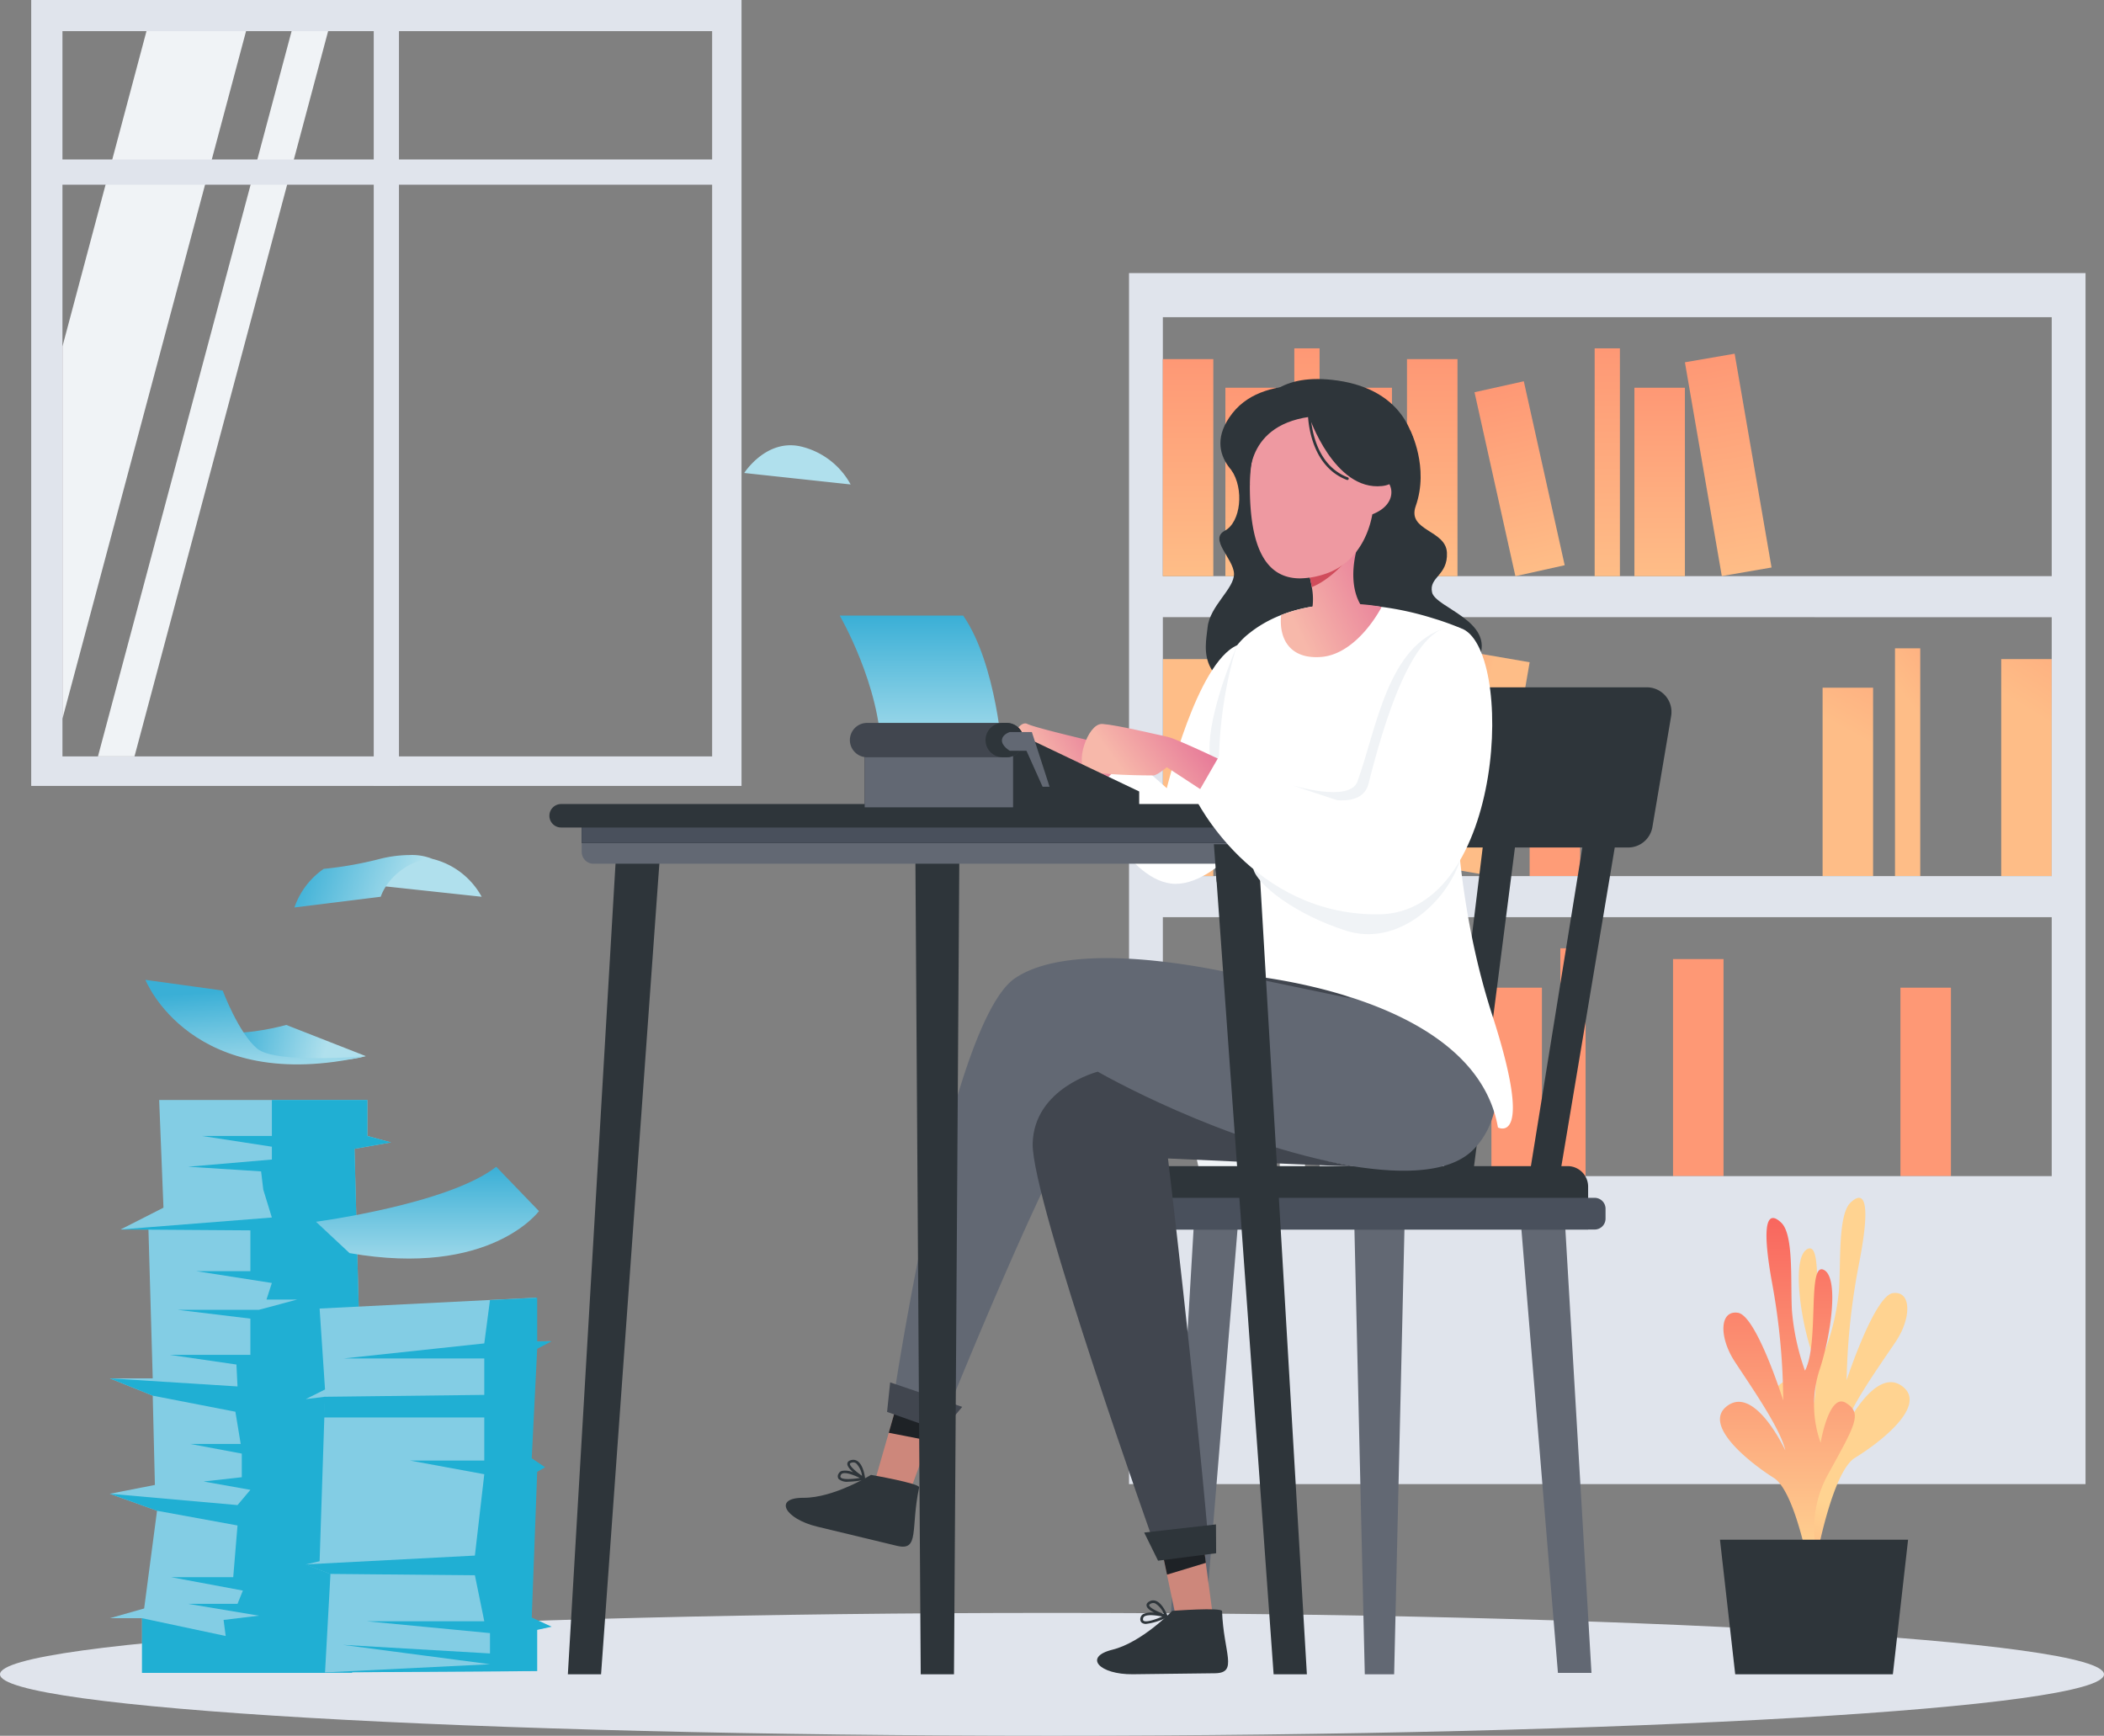 <svg xmlns="http://www.w3.org/2000/svg" xmlns:xlink="http://www.w3.org/1999/xlink" width="410" height="338.286" viewBox="0 0 410 338.286"><rect x="0" y="0" width="410" height="338.286" fill="#808080" stroke="none"/><defs><style>.a{fill:url(#a);}.b{fill:#fe9c77;}.c{fill:url(#b);}.d{fill:url(#j);}.e{fill:url(#k);}.f{fill:#f0f3f6;}.g{fill:url(#s);}.h{fill:#e0e4ec;}.i{fill:#2e353a;}.j{fill:#e9e9e9;}.k{fill:none;}.l{fill:url(#ac);}.m{fill:url(#ad);}.n{fill:#626873;}.o{fill:#cd877b;}.p{fill:#1e2226;}.q{fill:#fff;}.r{fill:#41464f;}.ac,.s{stroke:rgba(0,0,0,0);stroke-miterlimit:10;}.s{fill:url(#af);}.t{fill:#83cde4;}.u{fill:#20afd3;}.v{fill:url(#ag);}.w{fill:url(#ah);}.x{fill:url(#ak);}.y{fill:url(#al);}.z{fill:#49505c;}.aa{fill:url(#ao);}.ab{fill:#d04c5b;}.ac{fill:#ee99a1;}</style><linearGradient id="a" x1="0.5" x2="0.5" y2="1" gradientUnits="objectBoundingBox"><stop offset="0" stop-color="#fe9875"/><stop offset="1" stop-color="#febd87"/></linearGradient><linearGradient id="b" x1="5.909" x2="5.763" xlink:href="#a"/><linearGradient id="j" x1="17.937" y1="1" x2="17.46" y2="2.899" xlink:href="#a"/><linearGradient id="k" x1="10.481" y1="-0.138" x2="11.21" y2="0.855" xlink:href="#a"/><linearGradient id="s" x1="0.866" y1="0.288" x2="0.254" y2="0.5" gradientUnits="objectBoundingBox"><stop offset="0" stop-color="#e57497"/><stop offset="1" stop-color="#f7b8aa"/></linearGradient><linearGradient id="ac" x1="13.243" y1="4.247" x2="13.413" y2="3.374" gradientUnits="objectBoundingBox"><stop offset="0" stop-color="#f9665e"/><stop offset="1" stop-color="#ffd391"/></linearGradient><linearGradient id="ad" x1="0.5" x2="0.5" y2="1" gradientUnits="objectBoundingBox"><stop offset="0" stop-color="#f9665e"/><stop offset="1" stop-color="#ffda95"/></linearGradient><linearGradient id="af" x1="1.268" y1="0.447" x2="0.279" y2="0.945" xlink:href="#s"/><linearGradient id="ag" x1="3.98" y1="22.967" x2="-0.579" y2="6.921" gradientUnits="objectBoundingBox"><stop offset="0" stop-color="#3aafd6"/><stop offset="1" stop-color="#b0e0ed"/></linearGradient><linearGradient id="ah" x1="0.014" y1="0.327" x2="0.892" y2="0.446" xlink:href="#ag"/><linearGradient id="ak" x1="0.312" y1="0.631" x2="0.803" y2="0.674" xlink:href="#ag"/><linearGradient id="al" x1="0.491" y1="0.073" x2="0.609" y2="0.858" xlink:href="#ag"/><linearGradient id="ao" x1="0.5" y1="0" x2="0.5" y2="1" xlink:href="#ag"/></defs><g transform="translate(-130 -374)"><g transform="translate(130 374)"><rect class="a" width="9.839" height="36.727" transform="translate(261.407 75.566)"/><g transform="translate(226.598 126.353)"><rect class="b" width="9.84" height="36.726" transform="translate(71.479 7.675)"/><rect class="c" width="9.838" height="42.301" transform="translate(163.374 2.1)"/><rect class="c" width="9.838" height="42.301" transform="translate(115.796 2.1)"/><rect class="c" width="42.301" height="9.84" transform="translate(54.596 42.729) rotate(-80.219)"/><rect class="c" width="9.84" height="36.727" transform="translate(151.182 7.674)"/><rect class="c" width="9.84" height="36.727" transform="translate(128.566 7.674)"/><rect class="c" width="36.719" height="9.839" transform="translate(94.902 42.264) rotate(-77.456)"/><rect class="c" width="4.92" height="44.401" transform="translate(142.674)"/><rect class="c" width="4.92" height="44.401" transform="translate(84.148)"/><rect class="d" width="9.838" height="42.301" transform="translate(0 2.1)"/></g><g transform="translate(290.63 184.816)"><rect class="e" width="9.839" height="42.301" transform="translate(35.387 2.1)"/><rect class="e" width="9.84" height="42.301" transform="matrix(0.985, -0.17, 0.17, 0.985, 89.544, 2.716)"/><rect class="e" width="9.84" height="36.727" transform="translate(0 7.674)"/><rect class="e" width="9.839" height="36.727" transform="translate(22.617 7.674)"/><rect class="e" width="9.84" height="36.727" transform="translate(79.704 7.674)"/><rect class="e" width="9.84" height="36.725" transform="translate(48.545 8.549) rotate(-12.529)"/><rect class="e" width="4.92" height="44.4" transform="translate(13.429)"/><rect class="e" width="4.92" height="44.4" transform="translate(71.956)"/></g><path class="f" d="M47.289,5.742,11.51,139.736V67.194L27.883,5.742Z" transform="translate(0.66 0.329)"/><path class="f" d="M62.906,5.742,25.175,147.086h-7.12L55.789,5.742Z" transform="translate(1.035 0.329)"/><path class="g" d="M185.385,139.3c-.419,2.095,8.784,4.185,10.248,4.185a6.256,6.256,0,0,0,2.92-.943l6.072,6.383,7.106-3.765L204,137.212s-12.757-2.936-14.431-3.767a.915.915,0,0,0-.417-.1c-1.587,0-3.382,4.035-3.766,5.956" transform="translate(10.623 7.641)"/><path class="h" d="M394.476,286.36H208.085V50.334H394.476Zm-179.8-110.5h0v50.47H387.887v-50.47Zm0-58.463h0v50.47H387.887V117.4Zm0-58.469h0v50.477H387.887V58.935H214.673Z" transform="translate(11.924 2.884)"/><path class="h" d="M410,309.277c0,6.612-91.782,11.972-205,11.972S0,315.889,0,309.277s91.782-11.972,205-11.972,205,5.359,205,11.972" transform="translate(0 17.037)"/><path class="i" d="M122.771,155.616,122.2,163.4,111.13,317.384h-6.471L113.71,163.4l.465-7.785Z" transform="translate(5.998 8.918)"/><path d="M232.785,163.017h-8.49l-.571-7.4h8.6Z" transform="translate(12.821 8.918)"/><rect class="j" width="6.696" height="0.263" transform="translate(51.222 299.513)"/><path class="h" d="M144.168,153.168H5.75V0H144.168ZM11.84,147.416h126.6V6.068H11.84Z" transform="translate(0.33)"/><rect class="h" width="4.916" height="153.168" transform="translate(72.83)"/><rect class="h" width="133.359" height="4.916" transform="translate(8.483 31.078)"/><rect class="k" width="138.418" height="153.168" transform="translate(6.08)"/><g transform="translate(226.598 67.891)"><rect class="a" width="9.838" height="42.302" transform="translate(0 2.1)"/><rect class="a" width="9.838" height="42.302" transform="translate(47.579 2.1)"/><rect class="a" width="9.835" height="42.282" transform="translate(101.735 2.715) rotate(-9.792)"/><rect class="a" width="9.84" height="36.727" transform="translate(12.191 7.675)"/><rect class="a" width="9.839" height="36.727" transform="translate(91.896 7.675)"/><rect class="a" width="9.84" height="36.726" transform="translate(60.736 8.55) rotate(-12.53)"/><rect class="a" width="4.92" height="44.402" transform="translate(25.621)"/><rect class="a" width="4.92" height="44.402" transform="translate(84.148)"/><rect class="d" width="9.839" height="36.727" transform="translate(34.81 7.675)"/></g><rect class="f" width="9.84" height="36.726" transform="translate(238.789 134.028)"/><rect class="f" width="9.839" height="36.726" transform="translate(261.407 134.028)"/><rect class="f" width="4.92" height="44.401" transform="translate(252.218 126.353)"/><rect class="f" width="9.839" height="42.301" transform="translate(266.969 187.531) rotate(-9.782)"/><rect class="f" width="9.84" height="36.726" transform="translate(257.131 192.491)"/><rect class="f" width="9.84" height="36.726" transform="matrix(0.976, -0.217, 0.217, 0.976, 225.971, 193.365)"/><rect class="f" width="4.92" height="44.401" transform="translate(249.383 184.816)"/><g transform="translate(335.166 233.444)"><g transform="translate(0 0)"><path class="l" d="M333.16,290.476s4.557-9.939-.649-19.743-6.716-12.109-3.4-14.117,4.841,7.84,4.841,7.84a22.121,22.121,0,0,0,.487-13.867c-2.31-7.09-3.759-18.639-.6-19.877s.6,14.407,3.34,19.741a46.016,46.016,0,0,0,2.677-11.63c.379-5.7-.211-14.791,2.278-17.128s4.088-.718,1.639,11.849a131.509,131.509,0,0,0-2.432,22.785s5.407-16.487,9.036-16.968,3.624,4.864.518,9.49-9.093,12.927-10.079,17.195c0,0,5.935-12.406,11.274-8.6s-4.647,11.3-9.1,14-7.542,19.682-7.542,19.682Z" transform="translate(-316.663 -220.791)"/><path class="m" d="M337.335,294.341s-4.441-10.01.886-19.731,6.861-12.009,3.566-14.062-4.935,7.769-4.935,7.769a22.144,22.144,0,0,1-.317-13.872c2.395-7.055,3.981-18.581.846-19.868s-.775,14.4-3.576,19.689a46.019,46.019,0,0,1-2.538-11.672c-.311-5.7.39-14.785-2.073-17.155s-4.078-.779-1.78,11.825a131.427,131.427,0,0,1,2.156,22.819s-5.208-16.566-8.832-17.1-3.682,4.8-.634,9.481,8.941,13.061,9.872,17.34c0,0-5.786-12.493-11.169-8.776s4.51,11.365,8.929,14.139,7.3,19.793,7.3,19.793Z" transform="translate(-317.242 -220.578)"/></g><path class="i" d="M316.889,283.807l2.969,26.232h30.721l2.967-26.232Z" transform="translate(-316.889 -217.18)"/></g><path class="i" d="M299.923,148.464l-12.87,76.843h-5.9l12.286-76.092Z" transform="translate(16.112 8.508)"/><path class="i" d="M280.916,149.624,271,226.9l-5.893.225,9.363-76.507Z" transform="translate(15.192 8.574)"/><path class="f" d="M261.575,147.069,255.4,224.738l-5.874.509,5.66-76.866Z" transform="translate(14.299 8.428)"/><path class="f" d="M261.575,147.069,255.4,224.738l-5.874.509,5.66-76.866Z" transform="translate(14.299 8.428)"/><path class="n" d="M249.537,222.616l.381,16.46,1.734,74.468h5.72l1.723-74.468.381-16.46Z" transform="translate(14.3 12.757)"/><path class="n" d="M221.7,313.223h-6.53l4.795-81.467.476-8.141h8.638l-.666,8.141Z" transform="translate(12.33 12.814)"/><path class="n" d="M287.535,313.223l-6.71-81.467-.666-8.141H288.8l.476,8.141,4.795,81.467Z" transform="translate(16.055 12.814)"/><path class="i" d="M0,0H78.386a4,4,0,0,1,4,4v8.363a0,0,0,0,1,0,0H0a0,0,0,0,1,0,0V0A0,0,0,0,1,0,0Z" transform="translate(227.087 227.267)"/><path class="k" d="M221.066,214.949v0a5.287,5.287,0,0,0-5.287,5.287v7.072h81.329v-7.077a5.287,5.287,0,0,0-5.288-5.287Z" transform="translate(12.365 12.318)"/><path class="i" d="M311.454,132.288,307.8,153.917a4.793,4.793,0,0,1-4.728,3.994H252.555a4.8,4.8,0,0,1-4.8-4.795,4.672,4.672,0,0,1,.029-.517l2.35-21.626a4.794,4.794,0,0,1,4.768-4.278h51.82a4.8,4.8,0,0,1,4.729,5.6" transform="translate(14.198 7.26)"/><path class="o" d="M161.24,274.113l6.953,1.675,3.519-9.6,3.2-8.73-7.918-3.377-3.045,10.593Z" transform="translate(9.24 14.56)"/><g transform="translate(153.127 284.504)"><path class="i" d="M170.822,274.3c.167-.771-9.4-2.437-9.4-2.437s-7.213,4.5-13.16,4.467-3.615,4.1,2.675,5.617,11.091,2.672,15.561,3.747,2.592-3.4,4.319-11.395" transform="translate(-144.827 -268.925)"/><path class="i" d="M154.566,272.815a.928.928,0,0,1,.013-1.057,1.036,1.036,0,0,1,.658-.518,3.963,3.963,0,0,1,2.166.278c-.667-.594-1.218-1.252-1.128-1.753.059-.327.332-.543.81-.643a1.487,1.487,0,0,1,1.226.259c1.147.837,1.41,3.217,1.422,3.329a.256.256,0,0,1-.015.116.234.234,0,0,1-.031.058.221.221,0,0,1-.07.067.287.287,0,0,1-.085.037,16.671,16.671,0,0,1-3.054.362,2.5,2.5,0,0,1-1.913-.535m.814-1.086a.534.534,0,0,0-.349.264c-.183.347-.089.471-.058.513.356.472,2.207.368,3.735.115-1-.49-2.554-1.122-3.328-.892m1.809-2.108c-.143.029-.387.1-.411.234-.078.429,1.092,1.48,2.359,2.351a4.227,4.227,0,0,0-1.127-2.413.97.97,0,0,0-.586-.2,1.089,1.089,0,0,0-.235.024" transform="translate(-144.278 -269.084)"/></g><path class="p" d="M163.8,264.676l7.769,1.514,3.2-8.73-7.919-3.383Z" transform="translate(9.386 14.56)"/><path class="i" d="M227.222,87.072c2.513,3.647,1.846,10.15-1.291,11.824s1.717,5.44,1.8,8.368-4.727,6.274-5.146,10.457-2.928,12.34,15.372,14.639,34.341-1.262,37.509-8.578-8.486-9.881-9.141-12.885,3.107-3.256,2.9-7.732-7.8-4.2-6.084-9.076c2.669-7.583-1.074-14.768-1.074-14.768Z" transform="translate(12.735 4.545)"/><path class="n" d="M164.457,264.643l9.643,3.585s25.724-64.316,31.011-64.538,59.114,24.518,72.605,10.8-6.014-46.777-6.014-46.777-32.449-4.631-34.891,2.7a51.25,51.25,0,0,0-1.374,6.579c-.37,2.24-.624,4.122-.624,4.122a.031.031,0,0,1-.021-.011c-1-.254-33.58-8.658-46.416.011-13.037,8.819-23.916,83.539-23.916,83.539" transform="translate(9.424 9.528)"/><path class="i" d="M210.468,299.361a.931.931,0,0,1-.247-1.03,1.039,1.039,0,0,1,.51-.662,3.977,3.977,0,0,1,2.169-.263c-.792-.41-1.488-.913-1.524-1.421-.023-.332.188-.608.627-.824a1.492,1.492,0,0,1,1.253-.049c1.318.529,2.159,2.775,2.2,2.877a.245.245,0,0,1,.014.121.16.16,0,0,1-.013.055.228.228,0,0,1-.057.091.246.246,0,0,1-.061.048h-.01a11.976,11.976,0,0,1-4.03,1.275,1.3,1.3,0,0,1-.825-.223m.522-1.251a.533.533,0,0,0-.273.342c-.093.381.03.479.07.511.459.369,2.229-.186,3.649-.807-1.088-.228-2.749-.456-3.446-.045m1.236-2.489c-.132.065-.351.192-.342.328.031.436,1.423,1.171,2.864,1.7a4.2,4.2,0,0,0-1.685-2.061,1.006,1.006,0,0,0-.382-.078,1.05,1.05,0,0,0-.456.112" transform="translate(12.043 16.905)"/><path class="i" d="M267.045,162.859l.781,5.047L232.935,170.6l-.924-5.968Z" transform="translate(13.296 9.333)"/><path d="M267.045,162.859l.781,5.047L232.935,170.6l-.924-5.968Z" transform="translate(13.296 9.333)"/><rect class="i" width="1.732" height="8.828" transform="translate(268.439 171.859) rotate(-5.85)"/><rect class="q" width="7.659" height="5.809" transform="translate(253.47 173.958) rotate(-3.672)"/><rect class="i" width="1.732" height="8.827" transform="matrix(0.995, -0.103, 0.103, 0.995, 247.013, 172.806)"/><path class="r" d="M178.137,259.586l-14.044-4.776-.6,5.756,10.653,3.765Z" transform="translate(9.369 14.602)"/><rect class="k" width="14.645" height="9.52" transform="translate(172.861 269.413)"/><path class="r" d="M231,180.523l18.979,3.954s-10.488-5.793-18.355-8.076c-.37,2.24-.624,4.122-.624,4.122" transform="translate(13.237 10.109)"/><path class="i" d="M230.39,90.506s-5.057-22.732,15.974-20.485c26.4,2.823,16.37,35.582,3.286,33.6s-19.26-13.111-19.26-13.111" transform="translate(13.172 4.004)"/><g transform="translate(212.53 125.756)"><path class="q" d="M229.552,118.942c-7.841,3.412-13.7,27.854-13.7,27.854l-7.111-6.248-7.733,7.312s6.555,16.313,15.614,17.517,21.408-15,23.808-24.83-10.882-21.606-10.882-21.606" transform="translate(-201.011 -118.94)"/><path class="f" d="M228.3,118.94c-2.154,5.088-6.635,17.13-5.054,22.844s3.516,13.1,3.516,13.1,10.456-19.514,10.107-21.359S228.3,118.94,228.3,118.94" transform="translate(-199.756 -118.94)"/></g><path class="i" d="M252.807,90.719s-4.833-7.016-4.686-12.767c0,0-18.42-5.74-17.746,12.4,0,0-3.117-15.888,12.289-17.572,15.381-1.682,17.281,20.9,9.887,28.318,0,0,3.25-5.984.256-10.375" transform="translate(13.187 4.165)"/><path class="q" d="M231.359,173.549,228.2,183.5s46.194,3.352,50.825,29.85c0,0,7.232,3.881-1.11-21.907s-8.4-54.219-6.206-75.42c0,0-1.6-.708-4.282-1.586l-1.237-.381a58.486,58.486,0,0,0-19.528-2.622c-8.12.423-13.237,3.331-15.976,5.509a13.635,13.635,0,0,0-2.485,2.433s-9.812,27.765,3.161,54.175" transform="translate(12.873 6.384)"/><path class="g" d="M200.264,142.468c2.3,1.011,12.328,1.011,13.066,1.011s2.619-1.6,2.619-1.6l10.439,6.846,3.6-6.584s-11.906-5.768-13.912-6.185-9.745-2.3-12.673-2.511c-.036,0-.073,0-.11,0-2.88,0-5.3,8.033-3.027,9.03" transform="translate(11.425 7.647)"/><path class="i" d="M177.291,155.616l-.17,26.143-.888,135.626h-6.481l-.888-135.626-.169-26.142Z" transform="translate(9.667 8.918)"/><path class="s" d="M.056,13.182a29.587,29.587,0,0,1,6.127-1.653,12.452,12.452,0,0,0-.145-3.793A30.518,30.518,0,0,0,4.971,3.489L14.911,0s-2.1,6.421.576,11.071a34.7,34.7,0,0,1,4.165.523c-1.868,3.5-6.191,9.3-11.763,9.753-.346.028-.679.042-1,.042C1.786,21.389-.388,17.887.056,13.182Z" transform="translate(249.589 106.685)"/><path class="t" d="M29.857,202.763l.836,20.985L22.328,228h5.438l.836,29.017H20.236l8.366,3.365.423,17.4-8.784,1.724,9.2,3.305-2.51,19.047-6.694,1.9h6.275v10.651H67.448l1.309-70.648-.836-31.483,7.11-1.254-4.6-1.256v-7.009Z" transform="translate(1.16 11.619)"/><path class="u" d="M29.444,282.815l15.68,2.865-.835,10.076H32.161l14.009,2.612-1.047,2.59H35.5l13.808,2.3-6.9.835.412,3.13-16.3-3.467v10.658H67.448l1.311-70.65-.835-31.487,7.116-1.257-4.61-1.249v-7.01H51.821v7.01H38.22l13.6,2.093v2.5L35.5,215.766l14.221.909.423,3.554,1.671,5.434-24.085,1.9-5.4.434,5.435.032,19.867.137v7.951H37.078l14.739,2.306-1.047,3.224h5.995l-7.454,2h-15.9L47.63,245.37v7.064H31.95l12.963,1.881.211,4.271-24.889-1.574,8.363,3.372,16.113,3.13,1.036,6.28H35.925l10.034,1.882v4.6l-7.454.835,9.125,1.628-2.506,2.971L20.235,279.5Z" transform="translate(1.16 11.62)"/><path class="k" d="M91.993,240l-33.051,1.66L60,257.432l-3.764,1.883L60,258.847l-.137,4.029-.92,28.029-2.707.628,4.821,1.85L60,312.574l41.129-.264v-8.035l2.791-.614-3.849-1.786,1.057-28.41,1.533-.878-2.59-1.755,1.057-21.336,2.791-1.469-2.791.031v-8.516Z" transform="translate(3.223 13.727)"/><path class="t" d="M112.346,344.192l4.821,1.85-1.057,19.19,41.129-.264v-8.036l2.791-.613-3.849-1.787,1.057-28.41,1.533-.878-2.59-1.755,1.057-21.336,2.791-1.47-2.791.032V292.2l-9.135.455-33.051,1.66,1.057,15.775-3.764,1.882,3.764-.465-.137,4.028-.92,28.029Z" transform="translate(-52.771 -39.292)"/><path class="u" d="M92.257,310.973l-32.23,1.6,41.433-.264v-8.035l2.812-.613-3.877-1.786,1.065-28.408,1.544-.879-2.61-1.755,1.065-21.334,2.812-1.471-2.812.032v-8.515l-9.2.455-1.108,8.447-27.331,2.929H91.149v7.106l-31.122.369-.138,4.029H91.149v8.4H76.674l14.475,2.664L89.317,289.8l-33.082,1.723,4.857,1.85,28.225.264,1.832,8.965h-22.9l24.007,2.306v3.965l-28.641-1.671Z" transform="translate(3.223 13.37)"/><g transform="translate(57.37 166.642)"><path class="v" d="M65.17,172.478,85.9,174.713a14.973,14.973,0,0,0-9.612-7.383,8.975,8.975,0,0,0-2.115-.256c-5.573,0-9.006,5.4-9.006,5.4" transform="translate(-49.407 -166.583)"/><path class="w" d="M66.935,167.356A71.911,71.911,0,0,1,55.972,169.3a15.111,15.111,0,0,0-5.711,7.53l16.822-2.093c1.352-3.9,5.882-7.39,10.063-7.382h0a10.717,10.717,0,0,0-4.495-.746,24.237,24.237,0,0,0-5.719.746" transform="translate(-50.261 -166.61)"/></g><g transform="translate(129.267 86.287)"><path class="v" d="M65.17,172.478,85.9,174.713a14.973,14.973,0,0,0-9.612-7.383,8.975,8.975,0,0,0-2.115-.256c-5.573,0-9.006,5.4-9.006,5.4" transform="translate(-49.407 -166.583)"/><path class="w" d="M66.935,167.356A71.911,71.911,0,0,1,55.972,169.3a15.111,15.111,0,0,0-5.711,7.53l16.822-2.093c1.352-3.9,5.882-7.39,10.063-7.382h0a10.717,10.717,0,0,0-4.495-.746,24.237,24.237,0,0,0-5.719.746" transform="translate(-50.261 -166.61)"/></g><g transform="translate(28.338 190.967)"><path class="x" d="M50.137,195.343c13.524,1.882,19.38-.13,19.38-.13l-15.5-6.076s-7.084,2.035-12.663,1.437-10.6-5.358-10.6-5.358,5.856,8.247,19.38,10.128" transform="translate(-26.575 -180.354)"/><path class="y" d="M69.744,195.476s-17.56,1.6-21.193-1.48S41.859,182.7,41.859,182.7L26.8,180.617s8.922,22.609,42.942,14.859" transform="translate(-26.802 -180.617)"/></g><g transform="translate(89.662 106.383)"><path class="x" d="M50.137,195.343c13.524,1.882,19.38-.13,19.38-.13l-15.5-6.076s-7.084,2.035-12.663,1.437-10.6-5.358-10.6-5.358,5.856,8.247,19.38,10.128" transform="translate(-26.575 -180.354)"/><path class="y" d="M69.744,195.476s-17.56,1.6-21.193-1.48S41.859,182.7,41.859,182.7L26.8,180.617s8.922,22.609,42.942,14.859" transform="translate(-26.802 -180.617)"/></g><path class="n" d="M107.216,151.531v5.83a2.287,2.287,0,0,0,2.286,2.286H243.523v0a2.286,2.286,0,0,0,2.286-2.286v-5.827Z" transform="translate(6.144 8.684)"/><rect class="i" width="138.594" height="4.058" transform="translate(113.359 160.215)"/><rect class="i" width="138.594" height="4.058" transform="translate(113.359 160.215)"/><rect class="z" width="138.594" height="4.058" transform="translate(113.359 160.215)"/><path class="i" d="M103.543,148.208a2.286,2.286,0,0,0,0,4.572H250.16a2.286,2.286,0,1,0,0-4.572Z" transform="translate(5.803 8.493)"/><path class="aa" d="M58.237,225.784l6.542,6.11c27.419,4.8,36.909-8.184,36.909-8.184l-8.325-8.643c-9.316,7.306-35.126,10.717-35.126,10.717" transform="translate(3.337 12.325)"/><path class="aa" d="M58.413,235.8s10.039,12.563,37.227,6.594v0L101.914,236s-25.933-2.3-35.553-9.2Z" transform="translate(3.347 12.997)"/><rect class="k" width="57.899" height="56.03" transform="translate(232.888 122.168)"/><rect class="k" width="28.919" height="13.835" transform="translate(168.498 142.446)"/><rect class="k" width="28.919" height="13.835" transform="translate(168.498 142.446)"/><rect class="k" width="33.88" height="6.693" transform="translate(165.615 139.831)"/><rect class="k" width="33.88" height="6.693" transform="translate(165.615 139.831)"/><rect class="k" width="7.448" height="6.693" transform="translate(192.048 139.831)"/><rect class="k" width="7.448" height="6.693" transform="translate(192.048 139.831)"/><rect class="k" width="9.286" height="10.666" transform="translate(195.241 141.608)"/><path class="z" d="M214.7,220.794H298.56a2.126,2.126,0,0,1,2.126,2.126v1.926a2.126,2.126,0,0,1-2.125,2.127H214.7a2.127,2.127,0,0,1-2.126-2.126h0V222.92a2.126,2.126,0,0,1,2.126-2.126" transform="translate(12.182 12.653)"/><path class="o" d="M217.141,300.1l6.927-1.774-1.332-9.938-1.237-9.115-8.564.768,2.22,10.621Z" transform="translate(12.202 16.004)"/><path class="ab" d="M240.77,104.394a30.375,30.375,0,0,1,1.066,4.245c4.758-1.9,8.87-7.738,8.87-7.738Z" transform="translate(13.797 5.782)"/><path class="p" d="M215.212,290.875l7.573-2.3-1.261-9.211-8.58.722Z" transform="translate(12.203 16.009)"/><path class="ac" d="M.006,15.178C-.134,5.869,2.344.813,11.325.041c.333-.027.662-.041.984-.041,6.567,0,10.659,5.849,11.666,12.548a3.954,3.954,0,0,1,1.088-.159c2.665.062,4.437,5.1-1.193,7.3-.974,5.282-4.01,10-9.411,11.685a15.829,15.829,0,0,1-4.681.8C2.488,32.176.149,24.965.006,15.178Z" transform="translate(243.555 80.547)"/><g transform="translate(237.813 75.139)"><path class="i" d="M242.233,77.178s4.888,14.465,14.175,13.475-6.678-18.464-6.678-18.464-15.676-4.424-22.473,4.283,3.415,13.965,3.415,13.965-1.556-11.394,11.561-13.26" transform="translate(-224.923 -71.066)"/><path class="i" d="M248.744,89.216a.256.256,0,0,1-.094-.017c-7.75-2.94-7.613-13.241-7.605-13.344a.266.266,0,0,1,.264-.258h.006a.265.265,0,0,1,.258.271c0,.1-.134,10.031,7.265,12.837a.264.264,0,0,1-.094.512" transform="translate(-224 -70.807)"/></g><path class="r" d="M252.93,215.991s-2.2.052-36.233-1.534c0,0,5.087,42.551,7.861,74.406L214.381,290.6s-24.318-68.211-24.054-79.048,12.688-14.009,12.688-14.009,24.249,14.009,49.915,18.451" transform="translate(10.907 11.32)"/><g transform="translate(163.64 119.975)"><path class="aa" d="M186.525,140.077s-1.115-18.089-7.7-27.605H154.771s7.948,13.7,8.052,26.663Z" transform="translate(-154.771 -112.472)"/><g transform="translate(1.975 20.914)"><path class="i" d="M212.858,148.588V145.5L189.225,134.23h-29.86v14.358Z" transform="translate(-156.483 -132.139)"/><rect class="n" width="28.919" height="13.835" transform="translate(2.882 2.615)"/><path class="r" d="M159.985,138.944h27.188a3.346,3.346,0,0,0,0-6.692H159.985a3.346,3.346,0,1,0,0,6.692" transform="translate(-156.639 -132.252)"/><path class="i" d="M184.985,138.944h.755a3.346,3.346,0,0,0,0-6.692h-.755a3.346,3.346,0,1,0,0,6.692" transform="translate(-155.206 -132.252)"/></g><path class="n" d="M186.207,133.933h4.287l3.451,10.666h-1.36l-3.137-7.006h-3.242s-1.627-.941-1.545-2.091,1.545-1.569,1.545-1.569" transform="translate(-153.058 -111.242)"/></g><path class="i" d="M241.846,317.384h-6.481L224.295,163.4l-.571-7.785h8.6l.465,7.785Z" transform="translate(12.821 8.918)"/><g transform="translate(232.889 122.167)"><path class="f" d="M268.587,115.668c-11.6,3.346-13.655,19.564-17.44,30.013-1.513,4.178-12.679.731-12.679.731s18.927,6.512,19.3,5.907,8.129-19.977,7.89-20.657,2.93-15.994,2.93-15.994" transform="translate(-219.514 -115.539)"/><path class="f" d="M271.282,158.571c-2.588,8.1-12.117,16.935-22.178,13.737s-17.358-9.036-18.1-12.023,7.984,1.382,7.984,1.382l16.22,1.1s5.133-.837,5.738-1.1,10.34-3.1,10.34-3.1" transform="translate(-219.654 -113.08)"/><path class="q" d="M271.957,115.782c-9.1-2.818-15.377,20.357-17.886,30.291s-28.879-5.752-28.879-5.752l-4.925,8.555s11.124,23,35.849,22.7,26.538-52.481,15.842-55.792" transform="translate(-220.266 -115.546)"/></g><path class="i" d="M226.554,297c-.029-.788-9.707-.055-9.707-.055s-5.886,6.133-11.659,7.566-2.5,4.863,3.974,4.787l16-.193c4.6-.055,1.677-3.934,1.387-12.105" transform="translate(11.587 16.999)"/><path class="i" d="M224.869,280.993l-13.988,1.586,2.7,5.483L224.9,286.61Z" transform="translate(12.085 16.103)"/></g></g></svg>